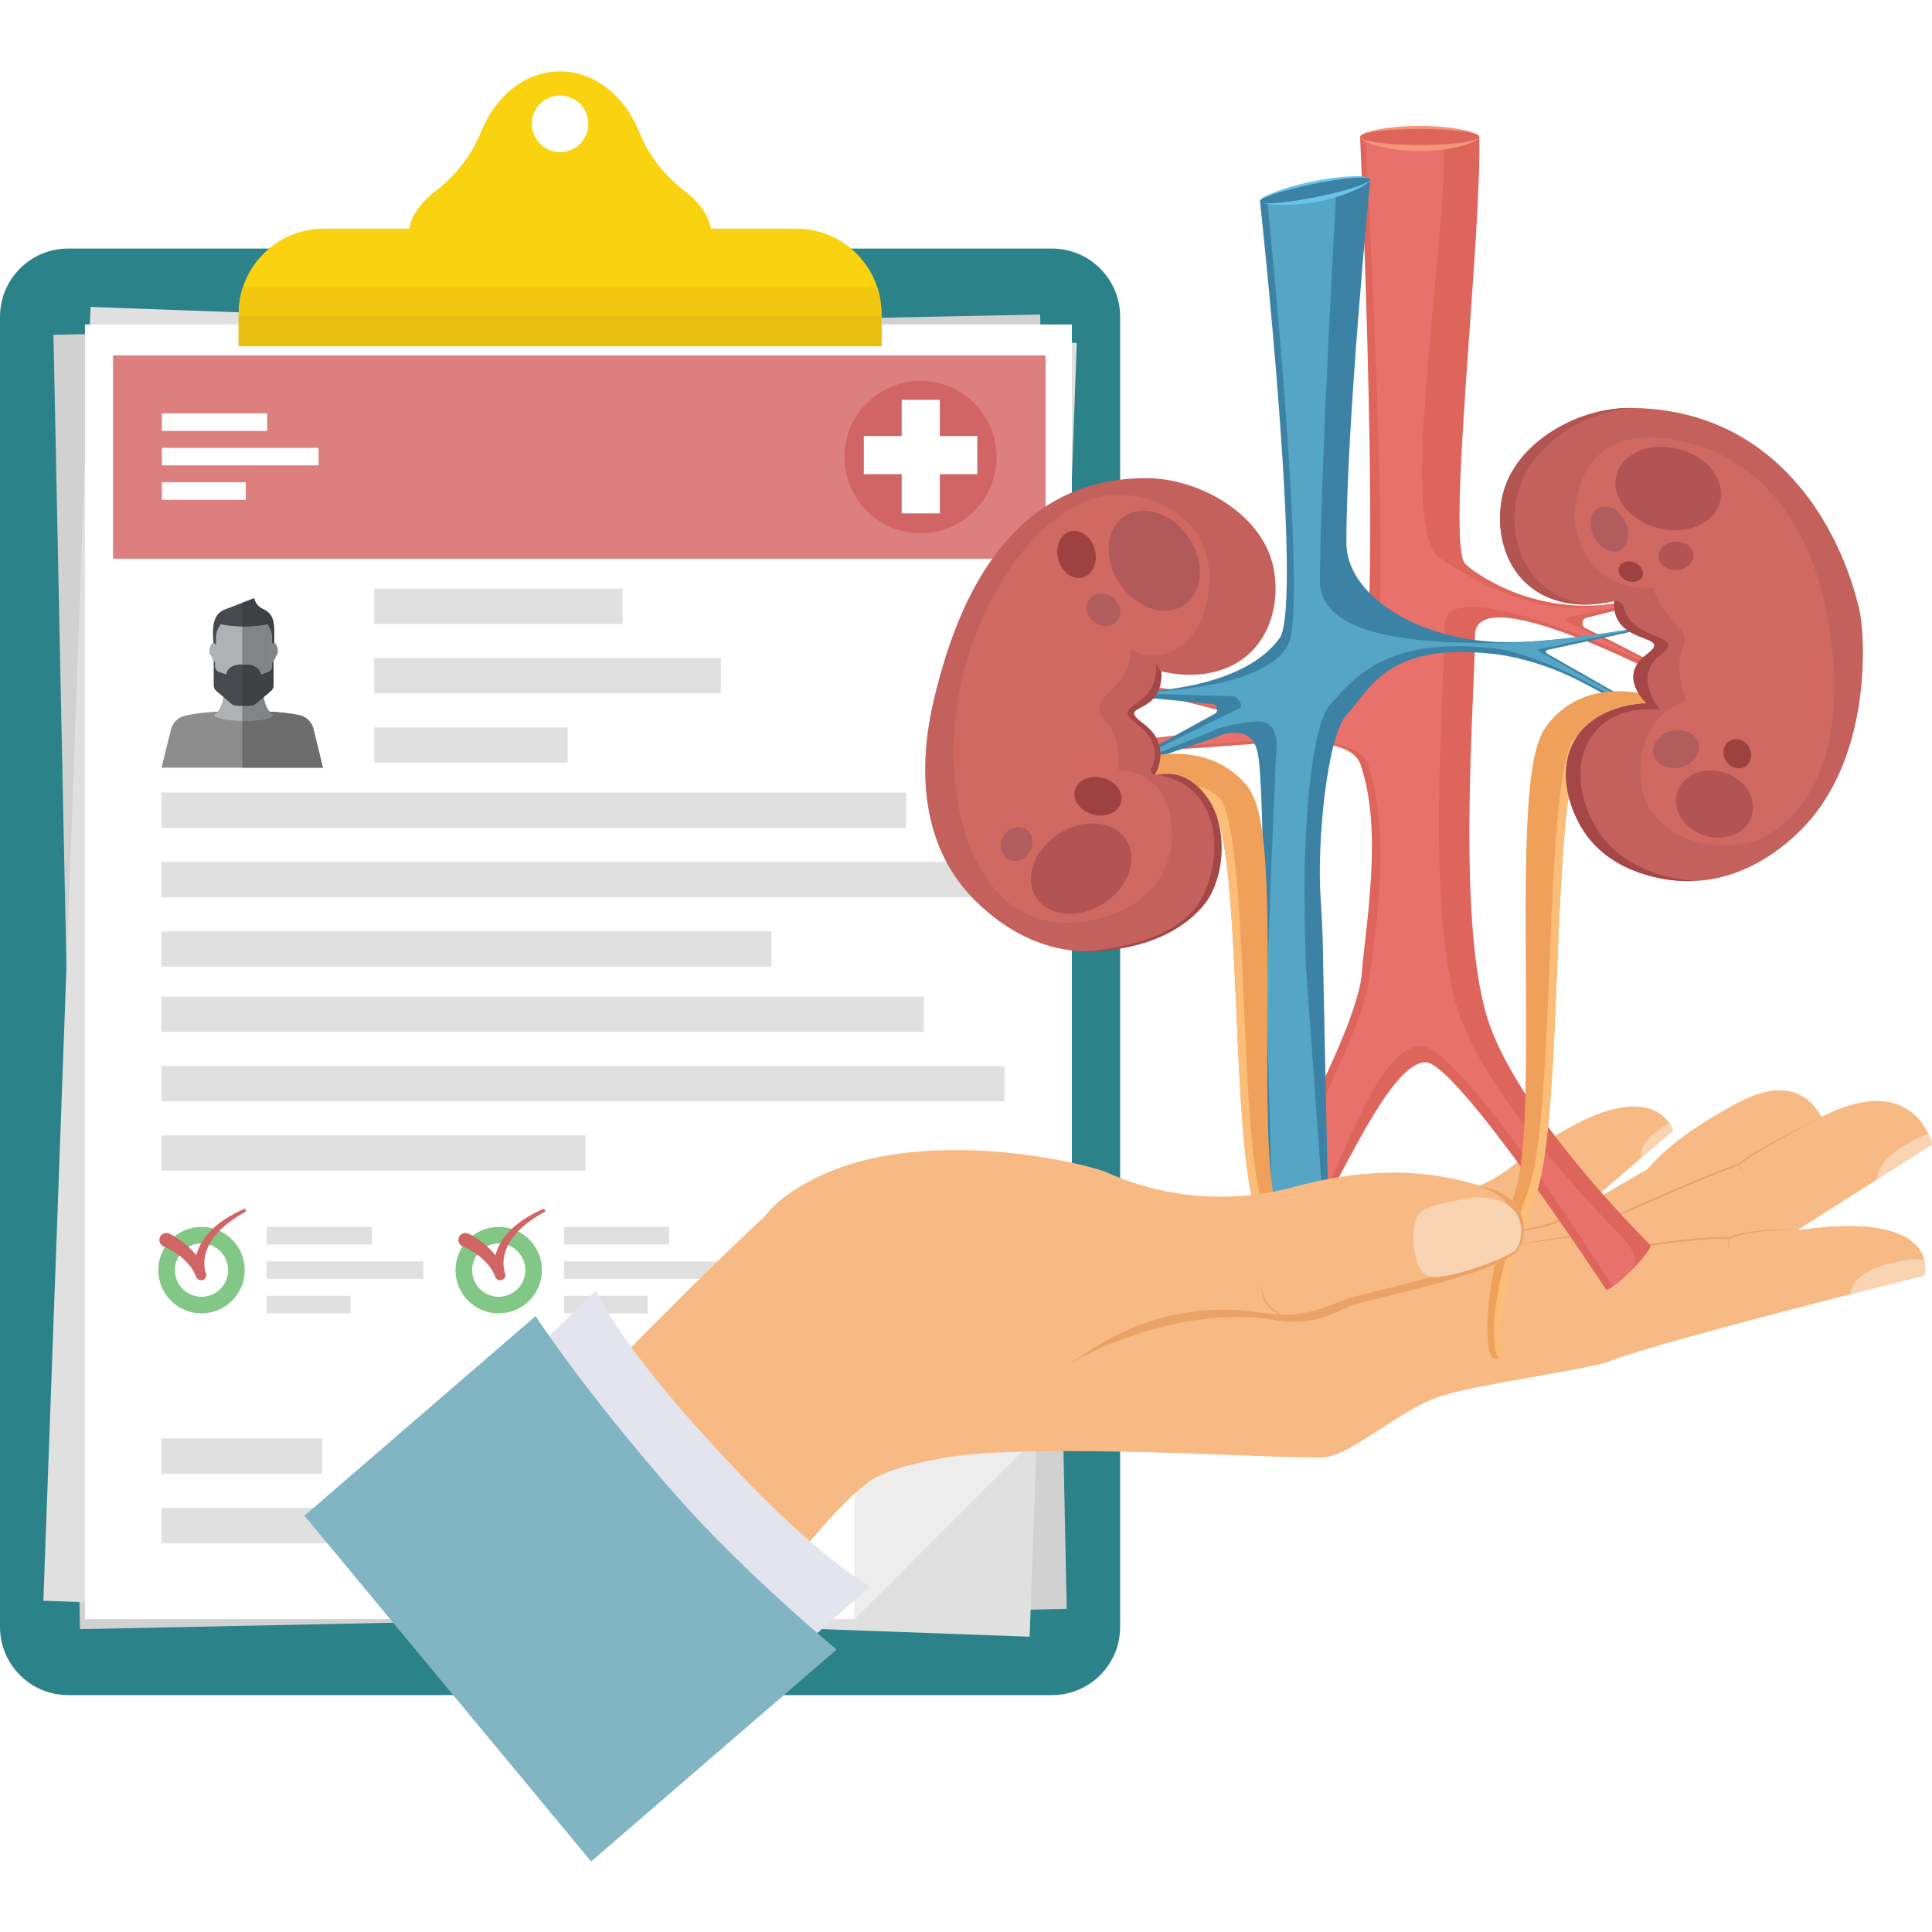 <svg xmlns="http://www.w3.org/2000/svg" xmlns:xlink="http://www.w3.org/1999/xlink" width="500" zoomAndPan="magnify" viewBox="0 0 375 375" height="500" preserveAspectRatio="xMidYMid meet" version="1.0"><defs><clipPath id="c23c9744aa"><path d="M 79 13.594 L 139 13.594 L 139 62 L 79 62 Z M 79 13.594 " clip-rule="nonzero"/></clipPath><clipPath id="43f5f56a0e"><path d="M 73.258 211.484 L 375 211.484 L 375 347.871 L 73.258 347.871 Z M 73.258 211.484 " clip-rule="nonzero"/></clipPath><clipPath id="14be90a910"><path d="M 59 255.09 L 163 255.09 L 163 361.312 L 59 361.312 Z M 59 255.09 " clip-rule="nonzero"/></clipPath></defs><rect x="-37.5" width="450" fill="#ffffff" y="-37.5" height="450" fill-opacity="1"/><rect x="-37.5" width="450" fill="#ffffff" y="-37.5" height="450" fill-opacity="1"/><path fill="#2b8389" d="M 204.199 48.246 L 13.223 48.246 C 5.918 48.246 0 54.168 0 61.473 L 0 315.785 C 0 323.094 5.918 329.016 13.223 329.016 L 204.199 329.016 C 211.5 329.016 217.418 323.094 217.418 315.785 L 217.418 61.473 C 217.418 54.168 211.5 48.246 204.199 48.246 " fill-opacity="1" fill-rule="nonzero"/><path fill="#d1d1d1" d="M 207.047 312.281 L 15.527 316.219 L 10.375 64.98 L 201.891 61.043 L 207.047 312.281 " fill-opacity="1" fill-rule="nonzero"/><path fill="#e0e0e0" d="M 199.848 317.684 L 8.418 310.699 L 17.57 59.574 L 209 66.562 L 199.848 317.684 " fill-opacity="1" fill-rule="nonzero"/><path fill="#ffffff" d="M 16.488 62.984 L 16.488 314.273 L 165.844 314.273 L 208.047 272.051 L 208.047 62.984 L 16.488 62.984 " fill-opacity="1" fill-rule="nonzero"/><path fill="#ededed" d="M 208.047 272.051 L 165.844 272.051 L 165.844 314.273 Z M 208.047 272.051 " fill-opacity="1" fill-rule="nonzero"/><g clip-path="url(#c23c9744aa)"><path fill="#f9d210" d="M 108.707 29.523 C 105.68 29.523 103.223 27.066 103.223 24.035 C 103.223 21.004 105.68 18.547 108.707 18.547 C 111.738 18.547 114.195 21.004 114.195 24.035 C 114.195 27.066 111.738 29.523 108.707 29.523 Z M 132.996 37.172 C 129.07 34.168 125.926 30.25 124.09 25.664 C 121.293 18.668 115.457 13.859 108.707 13.859 C 101.965 13.859 96.129 18.668 93.328 25.664 C 91.492 30.25 88.344 34.168 84.426 37.172 C 81.172 39.664 79.27 42.684 79.27 45.934 C 79.27 54.496 92.449 61.43 108.707 61.43 C 124.969 61.43 138.148 54.496 138.148 45.934 C 138.148 42.684 136.246 39.664 132.996 37.172 " fill-opacity="1" fill-rule="nonzero"/></g><path fill="#f9d210" d="M 154.586 44.391 L 62.832 44.391 C 53.719 44.391 46.328 51.785 46.328 60.902 L 46.328 67.207 L 171.09 67.207 L 171.09 60.902 C 171.09 51.785 163.699 44.391 154.586 44.391 " fill-opacity="1" fill-rule="nonzero"/><path fill="#f2c60f" d="M 47.133 55.801 C 46.609 57.41 46.328 59.121 46.328 60.902 L 46.328 67.207 L 171.09 67.207 L 171.09 60.902 C 171.09 59.121 170.809 57.41 170.285 55.801 L 47.133 55.801 " fill-opacity="1" fill-rule="nonzero"/><path fill="#e8be10" d="M 171.09 67.141 L 46.328 67.141 L 46.328 61.316 L 171.09 61.316 L 171.09 67.141 " fill-opacity="1" fill-rule="nonzero"/><path fill="#ffffff" d="M 62.68 149.008 L 31.34 149.008 L 31.34 114.242 L 62.68 114.242 L 62.68 149.008 " fill-opacity="1" fill-rule="nonzero"/><path fill="#8d8d8e" d="M 62.68 149.008 L 60.84 141.488 C 60.504 140.117 59.406 139.07 58.023 138.789 C 52.934 137.766 47.207 138.152 47.207 138.152 C 47.207 138.152 41.117 137.719 35.859 138.934 C 34.547 139.238 33.52 140.273 33.191 141.586 L 31.34 149.008 L 62.68 149.008 " fill-opacity="1" fill-rule="nonzero"/><path fill="#aeb2b5" d="M 52.875 138.742 C 49.996 136.094 51.434 130.977 51.434 130.977 L 43.129 130.977 C 43.129 130.977 44.566 136.094 41.688 138.742 C 41.129 139.258 43.926 139.91 47.281 139.965 C 50.637 139.91 53.434 139.258 52.875 138.742 " fill-opacity="1" fill-rule="nonzero"/><path fill="#464a4f" d="M 52.496 134.191 L 49.465 136.758 C 49.238 136.922 48.414 137.012 48.137 137.012 L 46.426 137.012 C 46.148 137.012 45.324 136.922 45.098 136.758 L 42.066 134.191 C 41.695 133.926 41.477 133.484 41.477 133.016 L 41.477 125.477 C 41.477 122.438 43.828 119.969 46.734 119.969 L 47.828 119.969 C 50.734 119.969 53.09 122.438 53.09 125.477 L 53.09 133.016 C 53.09 133.484 52.867 133.926 52.496 134.191 " fill-opacity="1" fill-rule="nonzero"/><path fill="#aeb2b5" d="M 47.805 118.137 L 46.762 118.137 C 43.98 118.137 41.73 120.254 41.73 122.859 L 41.73 129.324 C 41.73 129.727 41.941 130.102 42.297 130.336 L 43.875 130.922 C 44.156 129.559 45.367 128.969 46.809 128.969 L 47.754 128.969 C 49.195 128.969 50.406 129.559 50.688 130.922 L 52.266 130.336 C 52.617 130.102 52.828 129.727 52.828 129.324 L 52.828 122.859 C 52.828 120.254 50.578 118.137 47.805 118.137 " fill-opacity="1" fill-rule="nonzero"/><path fill="#464a4f" d="M 43.383 118.398 C 41.602 119.289 41.332 121.031 41.332 123.039 L 41.445 125.07 C 41.445 125.121 41.625 125.383 41.922 125.48 L 41.922 123.797 C 41.922 122.676 42.258 122.008 42.824 121.16 C 44.066 121.445 45.648 121.613 47.371 121.613 C 49.098 121.613 50.68 121.445 51.918 121.16 C 52.488 122.008 52.824 122.676 52.824 123.797 L 52.824 125.523 C 53.012 125.496 53.23 125.148 53.23 125.086 L 53.23 123.039 C 53.23 121.039 53.117 119.301 51.398 118.406 C 50.621 118.004 49.711 117.625 49.316 116.129 L 43.383 118.398 " fill-opacity="1" fill-rule="nonzero"/><path fill="#aeb2b5" d="M 42.141 125.48 L 42.141 128.207 C 42.141 128.207 41.84 128.844 41.422 128.207 C 41.004 127.57 41.207 127.555 40.75 126.984 C 40.383 126.535 40.934 123.465 42.141 125.48 " fill-opacity="1" fill-rule="nonzero"/><path fill="#aeb2b5" d="M 52.422 125.48 L 52.422 128.207 C 52.422 128.207 52.723 128.844 53.137 128.207 C 53.559 127.57 53.355 127.555 53.812 126.984 C 54.18 126.535 53.629 123.465 52.422 125.48 " fill-opacity="1" fill-rule="nonzero"/><path fill="#b7b6b6" d="M 62.68 149.008 L 60.84 141.488 C 60.504 140.117 59.406 139.07 58.023 138.789 C 56.633 138.512 55.195 138.336 53.844 138.23 C 55.199 138.336 56.633 138.512 58.023 138.789 C 59.406 139.066 60.504 140.109 60.84 141.48 L 62.68 149.008 M 53.82 138.227 C 53.82 138.227 53.816 138.227 53.816 138.227 C 53.816 138.227 53.82 138.227 53.82 138.227 M 52.324 138.133 C 52.32 138.133 52.32 138.133 52.316 138.133 C 51.664 137.289 51.332 136.289 51.18 135.309 L 52.496 134.191 C 52.867 133.926 53.09 133.484 53.09 133.016 L 53.09 128.285 L 53.09 133.016 C 53.09 133.484 52.867 133.922 52.496 134.191 L 51.184 135.309 C 51.332 136.289 51.668 137.289 52.324 138.133 " fill-opacity="1" fill-rule="nonzero"/><path fill="#6d6c6d" d="M 62.68 149.008 L 47.008 149.008 L 47.008 139.961 C 47.102 139.961 47.191 139.965 47.281 139.965 C 50.637 139.91 53.434 139.258 52.875 138.742 C 52.668 138.551 52.484 138.348 52.316 138.133 C 52.32 138.133 52.32 138.133 52.324 138.133 C 52.805 138.16 53.305 138.188 53.816 138.227 C 53.816 138.227 53.82 138.227 53.82 138.227 C 53.828 138.227 53.836 138.227 53.844 138.23 C 55.195 138.336 56.633 138.512 58.023 138.789 C 59.406 139.07 60.504 140.117 60.84 141.488 L 62.68 149.008 " fill-opacity="1" fill-rule="nonzero"/><path fill="#828486" d="M 47.281 139.965 C 47.191 139.965 47.102 139.961 47.008 139.961 L 47.008 137.012 L 48.137 137.012 C 48.414 137.012 49.238 136.922 49.465 136.758 L 51.18 135.309 C 51.332 136.289 51.664 137.289 52.316 138.133 C 52.484 138.348 52.668 138.551 52.875 138.742 C 53.434 139.258 50.637 139.91 47.281 139.965 " fill-opacity="1" fill-rule="nonzero"/><path fill="#3e4144" d="M 48.137 137.012 L 47.008 137.012 L 47.008 128.969 L 47.754 128.969 C 49.195 128.969 50.406 129.559 50.688 130.922 L 52.266 130.336 C 52.617 130.102 52.828 129.727 52.828 129.324 L 52.828 128.484 C 52.906 128.465 52.992 128.406 53.09 128.285 L 53.09 133.016 C 53.09 133.484 52.867 133.926 52.496 134.191 L 51.18 135.309 L 49.465 136.758 C 49.238 136.922 48.414 137.012 48.137 137.012 " fill-opacity="1" fill-rule="nonzero"/><path fill="#828486" d="M 50.688 130.922 C 50.406 129.559 49.195 128.969 47.754 128.969 L 47.008 128.969 L 47.008 121.609 C 47.129 121.613 47.254 121.613 47.371 121.613 C 49.098 121.613 50.68 121.445 51.918 121.16 C 52.488 122.008 52.824 122.676 52.824 123.797 L 52.824 124.965 C 52.699 125.074 52.566 125.242 52.422 125.48 L 52.422 128.207 C 52.422 128.207 52.555 128.492 52.77 128.492 C 52.789 128.492 52.809 128.488 52.828 128.484 L 52.828 129.324 C 52.828 129.727 52.617 130.102 52.266 130.336 L 50.688 130.922 " fill-opacity="1" fill-rule="nonzero"/><path fill="#b7b6b6" d="M 53.23 124.805 L 53.23 123.039 C 53.23 121.039 53.117 119.301 51.398 118.406 C 50.621 118.004 49.711 117.625 49.316 116.129 L 47.008 117.012 L 49.32 116.125 C 49.711 117.625 50.625 118.004 51.398 118.406 C 53.121 119.301 53.23 121.039 53.23 123.039 L 53.23 124.805 " fill-opacity="1" fill-rule="nonzero"/><path fill="#3e4144" d="M 52.824 124.965 L 52.824 123.797 C 52.824 122.676 52.488 122.008 51.918 121.16 C 50.68 121.445 49.098 121.613 47.371 121.613 C 47.254 121.613 47.129 121.613 47.008 121.609 L 47.008 117.012 L 49.316 116.129 C 49.711 117.625 50.621 118.004 51.398 118.406 C 53.117 119.301 53.23 121.039 53.23 123.039 L 53.23 124.805 C 53.215 124.805 53.195 124.801 53.184 124.801 C 53.074 124.801 52.953 124.852 52.824 124.965 " fill-opacity="1" fill-rule="nonzero"/><path fill="#b7b6b6" d="M 53.137 128.215 C 53.137 128.215 53.137 128.211 53.137 128.207 C 53.559 127.57 53.355 127.555 53.812 126.984 C 53.992 126.766 53.949 125.902 53.715 125.328 C 53.949 125.902 53.992 126.766 53.812 126.984 C 53.355 127.551 53.559 127.57 53.141 128.207 L 53.137 128.215 " fill-opacity="1" fill-rule="nonzero"/><path fill="#828486" d="M 52.77 128.492 C 52.555 128.492 52.422 128.207 52.422 128.207 L 52.422 125.48 C 52.566 125.242 52.699 125.074 52.824 124.965 C 52.953 124.852 53.074 124.801 53.184 124.801 C 53.195 124.801 53.215 124.805 53.23 124.805 L 53.23 124.809 C 53.438 124.836 53.598 125.047 53.715 125.328 C 53.949 125.902 53.992 126.766 53.812 126.984 C 53.355 127.555 53.559 127.57 53.137 128.207 C 53.137 128.211 53.137 128.215 53.137 128.215 L 53.09 128.281 L 53.09 128.285 C 52.992 128.406 52.906 128.465 52.828 128.484 C 52.809 128.488 52.789 128.492 52.77 128.492 " fill-opacity="1" fill-rule="nonzero"/><path fill="#e0e0e0" d="M 110.188 148.035 L 72.629 148.035 L 72.629 141.184 L 110.188 141.184 L 110.188 148.035 " fill-opacity="1" fill-rule="nonzero"/><path fill="#e0e0e0" d="M 139.926 134.566 L 72.629 134.566 L 72.629 127.715 L 139.926 127.715 L 139.926 134.566 " fill-opacity="1" fill-rule="nonzero"/><path fill="#e0e0e0" d="M 120.832 121.098 L 72.629 121.098 L 72.629 114.242 L 120.832 114.242 L 120.832 121.098 " fill-opacity="1" fill-rule="nonzero"/><path fill="#e0e0e0" d="M 149.758 187.629 L 31.34 187.629 L 31.34 180.777 L 149.758 180.777 L 149.758 187.629 " fill-opacity="1" fill-rule="nonzero"/><path fill="#e0e0e0" d="M 194.984 174.164 L 31.34 174.164 L 31.34 167.305 L 194.984 167.305 L 194.984 174.164 " fill-opacity="1" fill-rule="nonzero"/><path fill="#e0e0e0" d="M 175.879 160.691 L 31.34 160.691 L 31.34 153.836 L 175.879 153.836 L 175.879 160.691 " fill-opacity="1" fill-rule="nonzero"/><path fill="#e0e0e0" d="M 113.629 227.223 L 31.34 227.223 L 31.34 220.367 L 113.629 220.367 L 113.629 227.223 " fill-opacity="1" fill-rule="nonzero"/><path fill="#e0e0e0" d="M 194.984 213.754 L 31.34 213.754 L 31.34 206.898 L 194.984 206.898 L 194.984 213.754 " fill-opacity="1" fill-rule="nonzero"/><path fill="#e0e0e0" d="M 179.32 200.285 L 31.34 200.285 L 31.34 193.43 L 179.32 193.43 L 179.32 200.285 " fill-opacity="1" fill-rule="nonzero"/><path fill="#e0e0e0" d="M 113.629 299.523 L 31.34 299.523 L 31.34 292.672 L 113.629 292.672 L 113.629 299.523 " fill-opacity="1" fill-rule="nonzero"/><path fill="#e0e0e0" d="M 62.504 286.055 L 31.34 286.055 L 31.34 279.199 L 62.504 279.199 L 62.504 286.055 " fill-opacity="1" fill-rule="nonzero"/><path fill="#e0e0e0" d="M 68.023 254.926 L 51.746 254.926 L 51.746 251.52 L 68.023 251.52 L 68.023 254.926 " fill-opacity="1" fill-rule="nonzero"/><path fill="#e0e0e0" d="M 82.152 248.234 L 51.746 248.234 L 51.746 244.832 L 82.152 244.832 L 82.152 248.234 " fill-opacity="1" fill-rule="nonzero"/><path fill="#e0e0e0" d="M 72.18 241.543 L 51.746 241.543 L 51.746 238.141 L 72.18 238.141 L 72.18 241.543 " fill-opacity="1" fill-rule="nonzero"/><path fill="#82c785" d="M 39.109 251.703 C 36.254 251.703 33.941 249.387 33.941 246.531 C 33.941 243.676 36.254 241.363 39.109 241.363 C 41.961 241.363 44.273 243.676 44.273 246.531 C 44.273 249.387 41.961 251.703 39.109 251.703 Z M 39.109 238.141 C 34.477 238.141 30.719 241.895 30.719 246.531 C 30.719 251.168 34.477 254.926 39.109 254.926 C 43.738 254.926 47.496 251.168 47.496 246.531 C 47.496 241.895 43.738 238.141 39.109 238.141 " fill-opacity="1" fill-rule="nonzero"/><path fill="#e0e0e0" d="M 125.719 254.926 L 109.441 254.926 L 109.441 251.52 L 125.719 251.52 L 125.719 254.926 " fill-opacity="1" fill-rule="nonzero"/><path fill="#e0e0e0" d="M 139.848 248.234 L 109.441 248.234 L 109.441 244.832 L 139.848 244.832 L 139.848 248.234 " fill-opacity="1" fill-rule="nonzero"/><path fill="#e0e0e0" d="M 129.875 241.543 L 109.441 241.543 L 109.441 238.141 L 129.875 238.141 L 129.875 241.543 " fill-opacity="1" fill-rule="nonzero"/><path fill="#82c785" d="M 96.801 251.703 C 93.949 251.703 91.637 249.387 91.637 246.531 C 91.637 243.676 93.949 241.363 96.801 241.363 C 99.656 241.363 101.969 243.676 101.969 246.531 C 101.969 249.387 99.656 251.703 96.801 251.703 Z M 96.801 238.141 C 92.172 238.141 88.414 241.895 88.414 246.531 C 88.414 251.168 92.172 254.926 96.801 254.926 C 101.434 254.926 105.191 251.168 105.191 246.531 C 105.191 241.895 101.434 238.141 96.801 238.141 " fill-opacity="1" fill-rule="nonzero"/><path fill="#e0e0e0" d="M 183.414 254.926 L 167.137 254.926 L 167.137 251.52 L 183.414 251.52 L 183.414 254.926 " fill-opacity="1" fill-rule="nonzero"/><path fill="#e0e0e0" d="M 197.543 248.234 L 167.137 248.234 L 167.137 244.832 L 197.543 244.832 L 197.543 248.234 " fill-opacity="1" fill-rule="nonzero"/><path fill="#e0e0e0" d="M 187.57 241.543 L 167.137 241.543 L 167.137 238.141 L 187.57 238.141 L 187.57 241.543 " fill-opacity="1" fill-rule="nonzero"/><path fill="#82c785" d="M 154.496 251.703 C 151.641 251.703 149.332 249.387 149.332 246.531 C 149.332 243.676 151.641 241.363 154.496 241.363 C 157.352 241.363 159.664 243.676 159.664 246.531 C 159.664 249.387 157.352 251.703 154.496 251.703 Z M 154.496 238.141 C 149.863 238.141 146.109 241.895 146.109 246.531 C 146.109 251.168 149.863 254.926 154.496 254.926 C 159.129 254.926 162.887 251.168 162.887 246.531 C 162.887 241.895 159.129 238.141 154.496 238.141 " fill-opacity="1" fill-rule="nonzero"/><path fill="#d16565" d="M 47.547 234.586 L 47.066 234.801 C 46.961 234.844 46.859 234.895 46.758 234.941 L 46.59 235.016 C 46.242 235.184 45.934 235.336 45.645 235.488 C 45.332 235.652 45.02 235.82 44.719 235.996 C 44.43 236.16 44.133 236.344 43.805 236.555 L 43.371 236.844 L 43.363 236.848 L 43.211 236.953 C 43.117 237.016 43.023 237.086 42.926 237.156 L 42.836 237.219 C 42.727 237.305 42.609 237.387 42.5 237.477 L 42.285 237.645 L 42.082 237.809 C 41.988 237.883 41.898 237.965 41.812 238.039 L 41.676 238.16 L 41.664 238.168 L 41.531 238.285 C 41.445 238.367 41.355 238.445 41.273 238.527 C 41.031 238.754 40.789 239 40.512 239.309 C 40.285 239.559 40.059 239.836 39.812 240.164 C 39.586 240.469 39.379 240.777 39.191 241.082 C 38.793 241.746 38.48 242.434 38.25 243.137 C 38.195 243.305 38.145 243.484 38.098 243.66 C 37.816 243.297 37.504 242.941 37.172 242.602 C 36.574 241.984 35.902 241.406 35.176 240.875 C 34.816 240.609 34.453 240.359 34.086 240.133 C 33.895 240.016 33.703 239.898 33.512 239.789 C 33.414 239.734 33.312 239.68 33.211 239.625 L 33.043 239.539 L 32.883 239.461 L 32.848 239.445 L 32.734 239.398 C 32.395 239.273 32.023 239.293 31.699 239.449 C 31.371 239.605 31.125 239.875 31.004 240.219 C 30.754 240.922 31.117 241.695 31.82 241.949 L 31.914 241.984 L 32.035 242.039 L 32.285 242.152 C 32.445 242.23 32.613 242.312 32.777 242.398 C 33.102 242.57 33.426 242.762 33.75 242.961 C 34.395 243.371 35 243.82 35.539 244.301 C 36.113 244.816 36.613 245.359 37.027 245.926 C 37.465 246.523 37.82 247.16 38.074 247.812 L 38.074 247.816 L 38.113 247.91 L 38.184 248.09 L 38.207 248.078 C 38.43 248.391 38.816 248.555 39.199 248.488 L 39.328 248.457 C 39.785 248.316 40.066 247.875 40.031 247.418 L 40.059 247.406 L 39.977 247.152 C 39.941 247.047 39.902 246.938 39.863 246.82 L 39.855 246.789 L 39.844 246.754 C 39.809 246.613 39.777 246.473 39.75 246.324 C 39.699 246.031 39.672 245.73 39.664 245.422 C 39.645 244.816 39.707 244.195 39.852 243.586 C 39.988 242.984 40.207 242.383 40.496 241.797 C 40.633 241.52 40.789 241.23 40.969 240.953 C 41.16 240.645 41.34 240.379 41.523 240.145 C 41.75 239.844 41.949 239.602 42.152 239.375 L 42.367 239.141 L 42.484 239.016 L 42.613 238.883 L 42.836 238.66 L 43.016 238.484 L 43.207 238.309 C 43.301 238.219 43.395 238.133 43.5 238.047 L 43.578 237.973 L 43.824 237.766 L 43.969 237.648 L 44.363 237.336 C 44.656 237.113 44.922 236.91 45.184 236.734 C 45.465 236.543 45.75 236.352 46.035 236.168 C 46.305 236 46.59 235.824 46.91 235.637 L 47.07 235.547 C 47.164 235.492 47.262 235.438 47.359 235.383 L 47.812 235.133 L 47.547 234.586 " fill-opacity="1" fill-rule="nonzero"/><path fill="#d16565" d="M 105.605 234.586 L 105.129 234.801 C 105.023 234.844 104.922 234.895 104.816 234.941 L 104.652 235.016 C 104.305 235.184 103.996 235.336 103.707 235.488 C 103.395 235.652 103.082 235.82 102.777 235.996 C 102.492 236.16 102.195 236.344 101.867 236.555 L 101.43 236.844 L 101.422 236.848 L 101.27 236.953 C 101.176 237.016 101.082 237.086 100.988 237.156 L 100.898 237.219 C 100.785 237.305 100.672 237.387 100.559 237.477 L 100.348 237.645 L 100.145 237.809 C 100.051 237.883 99.961 237.965 99.875 238.039 L 99.734 238.16 L 99.723 238.168 L 99.594 238.285 C 99.508 238.367 99.418 238.445 99.332 238.527 C 99.09 238.754 98.852 239 98.574 239.309 C 98.348 239.559 98.121 239.836 97.875 240.164 C 97.645 240.469 97.438 240.777 97.254 241.082 C 96.855 241.746 96.539 242.434 96.312 243.137 C 96.258 243.305 96.207 243.484 96.16 243.66 C 95.879 243.297 95.566 242.941 95.234 242.602 C 94.637 241.984 93.961 241.406 93.238 240.875 C 92.879 240.609 92.512 240.359 92.148 240.133 C 91.953 240.016 91.762 239.898 91.574 239.789 C 91.477 239.734 91.375 239.68 91.273 239.625 L 91.105 239.539 L 90.945 239.461 L 90.906 239.445 L 90.797 239.398 C 90.457 239.273 90.086 239.293 89.758 239.449 C 89.434 239.605 89.184 239.875 89.062 240.219 C 88.812 240.922 89.18 241.695 89.883 241.949 L 89.977 241.984 L 90.098 242.039 L 90.344 242.152 C 90.508 242.23 90.676 242.312 90.84 242.398 C 91.16 242.57 91.488 242.762 91.809 242.961 C 92.453 243.371 93.059 243.82 93.598 244.301 C 94.176 244.816 94.676 245.359 95.086 245.926 C 95.527 246.523 95.883 247.16 96.137 247.812 L 96.137 247.816 L 96.176 247.91 L 96.242 248.09 L 96.27 248.078 C 96.488 248.391 96.879 248.555 97.262 248.488 L 97.387 248.457 C 97.844 248.316 98.129 247.875 98.09 247.418 L 98.121 247.406 L 98.035 247.152 C 98.004 247.047 97.965 246.938 97.926 246.82 L 97.918 246.789 L 97.906 246.754 C 97.871 246.613 97.836 246.473 97.812 246.324 C 97.762 246.031 97.73 245.73 97.727 245.422 C 97.703 244.816 97.77 244.195 97.914 243.586 C 98.051 242.984 98.27 242.383 98.559 241.797 C 98.695 241.52 98.852 241.23 99.027 240.953 C 99.223 240.645 99.402 240.379 99.582 240.145 C 99.812 239.844 100.012 239.602 100.215 239.375 L 100.426 239.141 L 100.547 239.016 L 100.672 238.883 L 100.898 238.66 L 101.074 238.484 L 101.27 238.309 C 101.363 238.219 101.457 238.133 101.562 238.047 L 101.641 237.973 L 101.887 237.766 L 102.027 237.648 L 102.422 237.336 C 102.715 237.113 102.984 236.91 103.246 236.734 C 103.523 236.543 103.809 236.352 104.098 236.168 C 104.363 236 104.652 235.824 104.973 235.637 L 105.133 235.547 C 105.227 235.492 105.324 235.438 105.418 235.383 L 105.875 235.133 L 105.605 234.586 " fill-opacity="1" fill-rule="nonzero"/><path fill="#d16565" d="M 163.289 234.148 L 162.809 234.355 C 162.707 234.402 162.602 234.453 162.5 234.504 L 162.332 234.578 C 161.988 234.746 161.676 234.898 161.387 235.051 C 161.074 235.207 160.762 235.383 160.461 235.555 C 160.172 235.723 159.879 235.906 159.551 236.113 L 159.113 236.406 L 159.105 236.41 L 158.957 236.512 C 158.863 236.578 158.766 236.645 158.668 236.715 L 158.582 236.781 C 158.469 236.863 158.355 236.949 158.242 237.035 L 158.027 237.207 L 157.824 237.367 C 157.73 237.445 157.641 237.523 157.555 237.602 L 157.418 237.715 L 157.406 237.727 L 157.273 237.848 C 157.188 237.922 157.098 238.008 157.016 238.09 C 156.773 238.316 156.531 238.562 156.254 238.871 C 156.027 239.121 155.801 239.398 155.559 239.723 C 155.328 240.023 155.121 240.336 154.934 240.645 C 154.539 241.309 154.223 241.996 153.996 242.695 C 153.938 242.867 153.887 243.043 153.84 243.223 C 153.559 242.859 153.246 242.504 152.918 242.164 C 152.316 241.547 151.645 240.965 150.922 240.43 C 150.562 240.172 150.195 239.922 149.828 239.691 C 149.641 239.574 149.449 239.461 149.254 239.352 C 149.156 239.297 149.059 239.242 148.957 239.188 L 148.785 239.102 L 148.629 239.02 L 148.59 239.004 L 148.477 238.961 C 148.137 238.836 147.77 238.855 147.445 239.012 C 147.113 239.168 146.867 239.438 146.75 239.777 C 146.496 240.48 146.863 241.258 147.566 241.512 L 147.656 241.547 L 147.781 241.602 L 148.027 241.715 C 148.191 241.789 148.355 241.875 148.523 241.961 C 148.848 242.133 149.172 242.32 149.496 242.523 C 150.141 242.93 150.742 243.383 151.285 243.863 C 151.855 244.379 152.355 244.922 152.77 245.484 C 153.211 246.086 153.562 246.723 153.82 247.375 L 153.82 247.379 L 153.855 247.473 L 153.926 247.652 L 153.953 247.641 C 154.176 247.949 154.562 248.113 154.945 248.051 L 155.07 248.02 C 155.527 247.879 155.812 247.441 155.777 246.98 L 155.801 246.969 L 155.719 246.715 C 155.684 246.605 155.648 246.5 155.609 246.379 L 155.586 246.316 C 155.551 246.176 155.523 246.031 155.496 245.887 C 155.445 245.594 155.414 245.293 155.406 244.984 C 155.387 244.379 155.453 243.758 155.594 243.145 C 155.734 242.547 155.953 241.945 156.238 241.359 C 156.375 241.078 156.535 240.793 156.711 240.516 C 156.902 240.207 157.082 239.941 157.266 239.707 C 157.496 239.406 157.695 239.164 157.898 238.938 L 158.113 238.703 L 158.23 238.57 L 158.355 238.445 L 158.582 238.215 L 158.762 238.047 L 158.949 237.867 C 159.043 237.781 159.141 237.699 159.242 237.609 L 159.324 237.535 L 159.57 237.324 L 159.711 237.211 L 160.109 236.898 C 160.402 236.672 160.668 236.473 160.93 236.297 C 161.207 236.102 161.492 235.91 161.781 235.73 C 162.047 235.559 162.336 235.387 162.652 235.199 L 162.812 235.105 C 162.91 235.055 163.004 235 163.102 234.945 L 163.559 234.695 L 163.289 234.148 " fill-opacity="1" fill-rule="nonzero"/><path fill="#dd7f7f" d="M 202.938 108.445 L 21.945 108.445 L 21.945 68.988 L 202.938 68.988 L 202.938 108.445 " fill-opacity="1" fill-rule="nonzero"/><path fill="#d16565" d="M 193.449 88.715 C 193.449 96.879 186.836 103.496 178.68 103.496 C 170.52 103.496 163.902 96.879 163.902 88.715 C 163.902 80.551 170.52 73.934 178.68 73.934 C 186.836 73.934 193.449 80.551 193.449 88.715 " fill-opacity="1" fill-rule="nonzero"/><path fill="#ffffff" d="M 189.691 84.633 L 182.422 84.633 L 182.422 77.609 L 175.02 77.609 L 175.02 84.633 L 167.668 84.633 L 167.668 92.039 L 175.02 92.039 L 175.02 99.645 L 182.422 99.645 L 182.422 92.039 L 189.691 92.039 L 189.691 84.633 " fill-opacity="1" fill-rule="nonzero"/><path fill="#ffffff" d="M 47.707 97.016 L 31.426 97.016 L 31.426 93.613 L 47.707 93.613 L 47.707 97.016 " fill-opacity="1" fill-rule="nonzero"/><path fill="#ffffff" d="M 61.832 90.328 L 31.426 90.328 L 31.426 86.926 L 61.832 86.926 L 61.832 90.328 " fill-opacity="1" fill-rule="nonzero"/><path fill="#ffffff" d="M 51.859 83.641 L 31.426 83.641 L 31.426 80.234 L 51.859 80.234 L 51.859 83.641 " fill-opacity="1" fill-rule="nonzero"/><g clip-path="url(#43f5f56a0e)"><path fill="#f8ba84" d="M 348.859 238.785 L 375.047 222.113 C 375.047 222.113 371.77 207.527 353.621 216.754 C 353.246 216.945 350.051 207.23 337.254 214.074 C 322.844 221.789 320.594 226.578 319.402 227.172 C 318.211 227.773 308.094 233.727 308.094 233.727 L 324.758 219.438 C 324.758 219.438 320.594 205.145 293.219 226.578 C 265.844 248.016 162.891 227.172 155.75 230.152 C 148.609 233.129 73.922 311.727 73.922 311.727 L 122.262 347.836 C 122.262 347.836 154.008 298.402 168.645 287.609 C 172.414 284.832 181.082 283.387 182.828 283.047 C 199.934 279.73 251.859 283.445 257.215 282.848 C 262.57 282.25 272.094 273.32 279.828 270.941 C 287.562 268.559 306.012 266.176 311.965 264.391 C 319.402 261.113 372.664 247.715 373.262 247.715 C 373.855 247.715 377.227 234.617 348.859 238.785 " fill-opacity="1" fill-rule="nonzero"/></g><path fill="#eaa366" d="M 308.094 233.727 C 306.789 234.668 305.418 235.523 304.012 236.309 C 303.309 236.711 302.594 237.074 301.863 237.43 C 301.105 237.766 300.316 237.984 299.535 238.184 C 297.965 238.566 296.375 238.84 294.789 239.094 L 292.398 239.457 C 292 239.52 291.605 239.578 291.211 239.652 C 291.012 239.688 290.816 239.727 290.621 239.77 C 290.426 239.816 290.227 239.855 290.047 239.941 C 290.219 239.84 290.414 239.785 290.605 239.723 C 290.801 239.668 291 239.621 291.195 239.57 C 291.586 239.477 291.98 239.391 292.375 239.309 C 293.16 239.137 293.949 238.992 294.738 238.836 C 295.531 238.684 296.32 238.527 297.102 238.367 C 297.887 238.203 298.672 238.023 299.445 237.824 C 300.219 237.625 300.988 237.406 301.699 237.082 C 302.418 236.742 303.133 236.371 303.848 236.008 C 305.27 235.262 306.684 234.5 308.094 233.727 " fill-opacity="1" fill-rule="nonzero"/><path fill="#eaa366" d="M 353.621 216.754 C 352.246 217.48 350.879 218.211 349.512 218.945 C 348.148 219.684 346.789 220.434 345.438 221.191 C 344.082 221.945 342.734 222.715 341.41 223.516 C 340.75 223.918 340.094 224.332 339.453 224.766 C 339.289 224.867 339.133 224.977 338.977 225.09 C 338.816 225.199 338.664 225.316 338.512 225.43 C 338.211 225.668 337.898 225.906 337.68 226.18 L 337.641 226.223 L 337.582 226.238 C 337.41 226.281 337.238 226.32 337.066 226.379 C 336.895 226.43 336.723 226.488 336.547 226.547 C 336.203 226.664 335.859 226.793 335.52 226.918 C 334.836 227.172 334.148 227.438 333.469 227.715 C 332.105 228.258 330.754 228.816 329.402 229.383 C 326.695 230.52 324.004 231.691 321.309 232.852 C 318.617 234.016 315.934 235.203 313.258 236.402 L 309.246 238.215 C 308.582 238.52 307.914 238.824 307.25 239.141 C 306.59 239.453 305.926 239.77 305.277 240.105 L 305.254 240.117 L 305.234 240.121 C 304.137 240.234 303.039 240.371 301.945 240.516 C 300.852 240.66 299.758 240.809 298.664 240.977 C 297.57 241.141 296.48 241.324 295.395 241.535 C 294.316 241.75 293.23 241.977 292.176 242.309 C 293.223 241.945 294.301 241.688 295.383 241.453 C 296.461 241.219 297.547 241.012 298.637 240.828 C 299.727 240.637 300.82 240.461 301.914 240.305 C 303.008 240.148 304.105 240 305.203 239.871 L 305.16 239.883 C 305.809 239.531 306.469 239.211 307.133 238.887 C 307.793 238.566 308.453 238.254 309.117 237.938 C 310.445 237.312 311.781 236.703 313.117 236.094 C 315.793 234.883 318.473 233.688 321.16 232.508 C 322.504 231.918 323.852 231.336 325.203 230.762 C 326.555 230.184 327.906 229.617 329.266 229.055 C 330.617 228.488 331.977 227.934 333.348 227.395 C 334.027 227.125 334.715 226.863 335.402 226.605 C 335.75 226.48 336.094 226.352 336.445 226.238 C 336.621 226.176 336.793 226.121 336.977 226.07 C 337.148 226.012 337.336 225.969 337.527 225.926 L 337.43 225.988 C 337.699 225.66 338.016 225.43 338.328 225.191 C 338.484 225.07 338.645 224.957 338.805 224.848 C 338.969 224.738 339.129 224.629 339.293 224.52 C 339.945 224.098 340.609 223.691 341.277 223.297 C 342.617 222.508 343.973 221.754 345.34 221.012 C 346.703 220.273 348.082 219.559 349.461 218.844 C 350.84 218.137 352.227 217.438 353.621 216.754 " fill-opacity="1" fill-rule="nonzero"/><path fill="#eaa366" d="M 348.859 238.785 C 348.305 238.77 347.75 238.766 347.199 238.766 C 346.645 238.766 346.086 238.773 345.531 238.793 C 344.426 238.828 343.316 238.898 342.219 239.008 C 341.117 239.113 340.02 239.266 338.938 239.484 C 337.855 239.707 336.789 240.008 335.785 240.426 L 335.746 240.441 L 335.707 240.441 C 335.078 240.406 334.438 240.422 333.797 240.438 C 333.156 240.461 332.516 240.496 331.875 240.535 C 330.598 240.621 329.316 240.727 328.039 240.855 C 326.762 240.98 325.484 241.121 324.211 241.277 C 322.938 241.43 321.664 241.602 320.395 241.781 C 317.855 242.156 315.316 242.57 312.805 243.094 C 312.176 243.23 311.551 243.367 310.926 243.516 C 310.301 243.664 309.68 243.82 309.059 243.988 C 307.82 244.332 306.598 244.715 305.418 245.238 C 306.57 244.66 307.793 244.238 309.02 243.855 C 310.25 243.477 311.5 243.156 312.754 242.867 C 315.266 242.289 317.797 241.824 320.344 241.434 C 321.613 241.234 322.887 241.062 324.164 240.902 C 325.441 240.742 326.723 240.598 328.004 240.477 C 329.285 240.355 330.566 240.25 331.855 240.172 C 332.5 240.133 333.141 240.105 333.785 240.09 C 334.434 240.074 335.078 240.07 335.73 240.109 L 335.652 240.125 C 336.695 239.695 337.785 239.422 338.883 239.219 C 339.98 239.016 341.09 238.883 342.199 238.797 C 343.309 238.707 344.418 238.676 345.531 238.672 C 346.645 238.672 347.75 238.703 348.859 238.785 " fill-opacity="1" fill-rule="nonzero"/><path fill="#f8d4b2" d="M 373.523 244.566 C 372.414 244.359 370.879 244.402 368.797 244.801 C 361.23 246.238 359.363 249.039 359.172 251.207 C 367.215 249.156 373.062 247.715 373.262 247.715 C 373.457 247.715 373.949 246.309 373.523 244.566 " fill-opacity="1" fill-rule="nonzero"/><path fill="#f8d4b2" d="M 374.277 220.039 C 373.539 220.297 372.719 220.645 371.781 221.125 C 365.996 224.109 364.395 226.867 364.297 228.938 C 369.973 225.328 375.047 222.113 375.047 222.113 C 375.047 222.113 374.848 221.234 374.277 220.039 " fill-opacity="1" fill-rule="nonzero"/><path fill="#f8d4b2" d="M 324.047 218.035 C 319.129 220.688 318.293 223.102 318.559 224.754 L 324.758 219.438 C 324.758 219.438 324.578 218.82 324.047 218.035 " fill-opacity="1" fill-rule="nonzero"/><path fill="#eaa366" d="M 335.891 239.949 C 335.809 240.168 335.742 240.383 335.691 240.605 C 335.637 240.828 335.594 241.047 335.566 241.273 C 335.543 241.496 335.543 241.723 335.566 241.945 C 335.594 242.172 335.652 242.387 335.742 242.602 C 335.609 242.414 335.512 242.191 335.469 241.961 C 335.426 241.73 335.418 241.492 335.441 241.262 C 335.496 240.793 335.645 240.34 335.891 239.949 " fill-opacity="1" fill-rule="nonzero"/><path fill="#eaa366" d="M 305.309 239.797 C 305.262 239.984 305.227 240.176 305.199 240.367 C 305.168 240.551 305.152 240.742 305.148 240.93 C 305.145 241.121 305.16 241.305 305.195 241.492 C 305.23 241.68 305.293 241.855 305.375 242.031 C 305.25 241.883 305.152 241.707 305.098 241.516 C 305.043 241.328 305.016 241.129 305.02 240.926 C 305.031 240.531 305.125 240.141 305.309 239.797 " fill-opacity="1" fill-rule="nonzero"/><path fill="#eaa366" d="M 337.418 225.535 C 337.469 225.762 337.535 225.98 337.605 226.195 C 337.684 226.414 337.766 226.621 337.871 226.82 C 337.973 227.023 338.094 227.211 338.234 227.383 C 338.383 227.559 338.551 227.707 338.738 227.844 C 338.527 227.75 338.328 227.625 338.164 227.453 C 338 227.281 337.863 227.086 337.754 226.879 C 337.547 226.461 337.426 226 337.418 225.535 " fill-opacity="1" fill-rule="nonzero"/><path fill="#e4e4ef" d="M 138.938 281.098 C 128.613 269.879 120.125 259.359 115.68 250.512 L 100.648 265.145 L 143.633 330.273 L 168.887 307.922 C 160.082 302.613 149.609 292.699 138.938 281.098 " fill-opacity="1" fill-rule="nonzero"/><g clip-path="url(#14be90a910)"><path fill="#82b5c4" d="M 162.383 320.176 C 162.383 320.176 144.691 305.523 131.465 290.535 C 113.547 270.227 103.961 255.449 103.961 255.449 L 59.09 294.195 L 114.738 361.312 L 162.383 320.176 " fill-opacity="1" fill-rule="nonzero"/></g><path fill="#dd655b" d="M 307.957 119.902 L 328.512 114.789 L 315.008 116.957 C 313.703 117.168 312.395 117.328 311.082 117.438 C 302.645 118.141 294.18 116.07 287.066 111.473 C 285.922 110.734 285 110.023 284.426 109.473 C 280.641 105.848 287.562 47.266 287.133 26.574 L 263.996 26.574 C 263.996 26.574 268.398 125.105 264.031 131.453 C 263.34 132.461 262.121 133.605 260.02 134.73 C 256.227 136.766 251.863 137.445 247.605 136.82 L 211.402 131.484 L 242.77 139.395 C 243.316 139.531 243.297 140.316 242.742 140.426 C 227.238 143.504 208.32 144.688 208.32 144.688 C 208.32 144.688 206.164 147.262 239.332 144.688 C 249.699 143.883 262.191 142.832 264.098 148.438 C 268.398 161.078 265.203 178.516 264.297 189.148 C 263.133 202.898 235.891 248.98 235.891 248.98 L 235.891 248.992 C 235.785 249.441 238.207 250.387 241.297 251.105 C 244.391 251.82 246.98 252.043 247.082 251.594 L 247.09 251.57 C 259.012 232.602 268.816 206.738 276.602 206.168 C 282.484 205.738 311.719 250.266 311.719 250.266 L 311.738 250.285 C 312.066 250.613 314.258 248.949 316.633 246.57 C 319.008 244.191 320.672 242 320.348 241.68 L 320.324 241.656 C 320.324 241.656 296.199 217.949 289.309 199.414 C 282.414 180.883 286.293 135.426 286.293 123.359 C 286.293 111.289 328.512 134.188 328.512 134.188 L 328.512 132.75 C 328.512 132.75 319.387 127.609 307.742 121.922 C 306.84 121.48 306.98 120.148 307.957 119.902 " fill-opacity="1" fill-rule="nonzero"/><path fill="#e8716b" d="M 304.836 119.715 L 328.512 114.789 L 315.008 116.957 C 313.703 117.168 312.371 117.164 311.082 117.438 C 299.949 119.793 288.289 114.023 281.18 109.426 C 280.035 108.688 278.988 108.082 278.535 107.426 C 271.844 97.668 280.734 48.125 280.301 27.441 L 264.992 26.629 C 264.992 26.629 270.684 125.727 266.316 132.078 C 265.625 133.082 263.59 135.105 261.488 136.227 C 257.699 138.258 253.363 138.805 249.109 138.176 L 211.402 131.484 L 244.359 139.266 C 244.906 139.402 244.832 140.402 244.281 140.516 C 228.773 143.594 208.32 144.688 208.32 144.688 C 208.32 144.688 206.828 146.594 240 144.02 C 250.363 143.211 263.652 142.852 265.559 148.461 C 269.863 161.102 267.301 180.539 265.559 191.07 C 263.199 205.324 237.977 248.633 237.977 248.637 C 237.871 249.086 238.207 250.387 241.297 251.105 C 244.391 251.82 246.98 252.043 247.082 251.594 L 247.09 251.57 C 259.012 232.602 265.145 205.168 275.27 202.988 C 282.781 201.371 313.016 249.734 313.016 249.734 C 313.016 249.734 314.258 248.949 316.633 246.57 C 319.008 244.191 314.781 239.953 314.457 239.629 C 314.449 239.621 290.309 215.898 283.418 197.363 C 276.523 178.836 280.402 133.379 280.402 121.309 C 280.402 109.242 326.969 132.078 326.969 132.078 L 328.512 132.75 C 328.512 132.75 316.168 126.57 304.527 120.883 C 303.621 120.441 303.859 119.957 304.836 119.715 " fill-opacity="1" fill-rule="nonzero"/><path fill="#dd655b" d="M 275.562 24.844 C 269.176 24.844 263.996 25.621 263.996 26.574 C 263.996 27.531 269.176 28.301 275.562 28.301 C 281.953 28.301 287.133 27.531 287.133 26.574 C 287.133 25.621 281.953 24.844 275.562 24.844 " fill-opacity="1" fill-rule="nonzero"/><path fill="#f49579" d="M 275.562 24.438 C 269.176 24.438 263.996 25.621 263.996 26.574 C 263.996 25.715 269.176 25.02 275.562 25.02 C 281.953 25.02 287.133 25.715 287.133 26.574 C 287.133 25.621 281.953 24.438 275.562 24.438 " fill-opacity="1" fill-rule="nonzero"/><path fill="#f49579" d="M 275.562 28.133 C 269.176 28.133 263.996 27.438 263.996 26.574 C 263.996 27.531 269.176 29.348 275.562 29.348 C 281.953 29.348 287.133 27.531 287.133 26.574 C 287.133 27.438 281.953 28.133 275.562 28.133 " fill-opacity="1" fill-rule="nonzero"/><path fill="#3a63a5" d="M 330.168 119.668 C 337.105 118.266 341.934 117.113 341.934 117.113 L 330.168 119.668 " fill-opacity="1" fill-rule="nonzero"/><path fill="#3c82a5" d="M 300.727 127.113 C 299.934 126.664 299.684 126.324 300.57 126.102 L 330.168 119.668 C 318.203 122.094 299.953 125.262 289.359 124.543 C 273.648 123.48 261.332 114.879 261.332 105.383 C 261.332 82.535 265.961 34.758 265.961 34.758 L 244.574 39.098 C 244.574 39.098 253.082 117.438 248.344 123.902 C 239.113 136.5 211.402 134.355 211.402 134.355 L 235.277 136.656 C 236.164 136.73 236.57 137.805 235.957 138.449 L 213.582 150.734 L 236.137 143.09 C 237.777 142.141 239.738 141.961 241.539 142.555 C 244.32 143.473 244.383 147.617 244.574 150.305 C 245.434 162.371 245.336 195.125 245.336 195.125 L 244.285 253.176 C 244.285 253.844 247.918 254.387 252.398 254.387 C 256.879 254.387 258.191 253.828 258.191 253.156 L 256.82 186.953 C 256.809 184.715 256.73 180.121 256.348 174.633 C 255.551 163.238 257.648 142.844 261.332 138.797 C 266.188 133.469 269.352 124.574 290.141 126.957 C 294.57 127.469 300.934 129.219 306.824 132.305 C 319.695 139.062 341.93 150.734 341.93 150.734 C 341.93 150.734 315.992 135.742 300.727 127.113 " fill-opacity="1" fill-rule="nonzero"/><path fill="#3f77bc" d="M 214.746 134.449 L 211.402 134.355 C 211.402 134.355 212.672 134.422 214.746 134.449 " fill-opacity="1" fill-rule="nonzero"/><path fill="#54a5c6" d="M 299.352 125.871 L 324.383 120.723 C 313.555 122.727 299.93 124.824 290.27 124.828 C 274.52 124.84 256.117 123.531 256.191 112.625 C 256.359 89.781 259.406 36.426 259.406 36.426 L 246.035 39.605 C 246.035 39.605 253.934 117.348 250.094 124.984 C 245.582 133.957 223.289 134.559 214.746 134.449 L 239.297 135.137 C 240.188 135.215 241.316 136.75 240.699 137.398 L 213.582 150.734 L 235.328 141.914 C 236.969 140.969 243.562 139.621 245.371 140.184 C 248.562 141.176 247.711 145.617 247.59 148.305 C 247.004 160.922 245.84 193.406 245.84 193.406 L 247.355 252.262 C 247.355 252.93 247.918 254.387 252.398 254.387 C 256.879 254.387 258.191 253.828 258.191 253.156 L 253.473 187.422 C 253.352 183.547 253.199 177.762 253.211 172.969 C 253.234 158.199 254.613 140.66 258.297 136.617 C 263.148 131.289 269.328 123.484 290.113 125.871 C 294.543 126.379 301.406 128.988 307.293 132.078 C 320.164 138.828 341.93 150.734 341.93 150.734 C 341.93 150.734 314.254 135.172 298.988 126.543 C 298.195 126.094 298.469 126.086 299.352 125.871 " fill-opacity="1" fill-rule="nonzero"/><path fill="#3f77bc" d="M 324.383 120.723 C 334.34 118.879 341.934 117.113 341.934 117.113 L 324.383 120.723 " fill-opacity="1" fill-rule="nonzero"/><path fill="#3c82a5" d="M 265.969 34.762 C 265.797 33.934 260.867 34.227 254.957 35.422 C 249.047 36.621 244.387 38.262 244.559 39.09 C 244.723 39.922 249.652 39.625 255.566 38.43 C 261.477 37.23 266.137 35.59 265.969 34.762 " fill-opacity="1" fill-rule="nonzero"/><path fill="#68c5ea" d="M 265.969 34.762 C 265.797 33.934 260.781 33.992 254.871 35.188 C 249.297 36.316 244.926 38.074 244.574 38.938 C 245.16 38.176 249.539 36.789 254.957 35.695 C 260.867 34.5 265.781 34.102 265.922 34.805 C 266.062 35.508 261.387 37.047 255.477 38.242 C 250.539 39.238 246.305 39.684 244.957 39.391 C 246.258 39.809 250.945 40.117 255.957 39.102 C 261.867 37.91 266.137 35.59 265.969 34.762 " fill-opacity="1" fill-rule="nonzero"/><path fill="#d3a34f" d="M 306.598 145.957 L 306.598 145.949 L 306.59 145.961 Z M 306.598 145.957 " fill-opacity="1" fill-rule="nonzero"/><path fill="#efa05b" d="M 322.344 135.668 L 322.242 135.625 C 322.098 135.57 321.898 135.5 321.648 135.414 C 321.148 135.246 320.434 135.016 319.496 134.797 C 318.551 134.578 317.383 134.352 315.965 134.234 C 314.551 134.113 312.875 134.102 310.973 134.402 C 309.078 134.707 306.918 135.352 304.852 136.621 C 303.82 137.254 302.82 138.023 301.91 138.918 C 301.465 139.375 301.016 139.836 300.617 140.344 L 300.316 140.727 L 300.273 140.773 L 300.168 140.91 L 300.117 140.984 L 299.969 141.199 L 299.734 141.559 L 299.57 141.84 C 299.457 142.031 299.375 142.199 299.281 142.387 C 298.609 143.785 298.273 145.012 297.973 146.246 C 297.684 147.473 297.477 148.684 297.301 149.914 C 296.953 152.363 296.742 154.867 296.582 157.465 C 296.27 162.656 296.176 168.199 296.141 174.051 C 296.113 179.891 296.164 186.035 296.195 192.375 C 296.227 198.711 296.254 205.25 296.098 211.863 C 296.016 215.164 295.891 218.488 295.633 221.777 C 295.5 223.422 295.336 225.066 295.098 226.668 C 294.984 227.469 294.844 228.258 294.68 229.027 L 294.617 229.312 L 294.59 229.434 L 294.551 229.586 L 294.398 230.176 C 294.305 230.539 294.191 230.949 294.074 231.34 C 293.125 234.531 292.082 237.816 291.219 241.121 C 290.352 244.43 289.609 247.777 289.16 251.168 C 288.938 252.863 288.785 254.566 288.73 256.273 C 288.707 257.125 288.707 257.98 288.734 258.832 L 288.762 259.473 L 288.781 259.812 L 288.809 260.121 C 288.844 260.531 288.863 260.926 288.922 261.363 C 289.297 264.77 291.699 264.27 291.5 261.168 C 291.293 258.012 291.602 254.836 292.18 251.641 C 292.754 248.449 293.613 245.262 294.605 242.094 C 295.598 238.918 296.754 235.805 297.887 232.555 C 298.027 232.145 298.168 231.742 298.305 231.297 L 298.5 230.664 L 298.598 230.328 L 298.684 229.996 C 298.918 229.121 299.109 228.25 299.277 227.387 C 299.617 225.66 299.867 223.945 300.082 222.238 C 300.516 218.828 300.797 215.445 301.039 212.098 C 301.512 205.398 301.785 198.828 302.055 192.484 C 302.312 186.137 302.551 180.016 302.848 174.234 C 303.148 168.461 303.5 163.016 304.027 158.09 C 304.293 155.633 304.605 153.297 305.008 151.184 C 305.207 150.125 305.438 149.125 305.691 148.23 C 305.941 147.348 306.246 146.535 306.504 146.094 L 306.59 145.957 L 306.617 145.914 L 306.598 145.949 L 306.609 145.934 L 306.668 145.859 L 306.723 145.789 L 306.68 145.852 L 306.699 145.824 L 306.883 145.629 C 307 145.484 307.129 145.355 307.254 145.234 C 307.484 145.012 307.715 144.797 307.965 144.602 C 308.336 144.312 308.711 144.07 309.09 143.863 C 309.594 143.586 310.109 143.387 310.633 143.238 C 311.148 143.09 311.664 142.98 312.18 142.934 C 314.246 142.719 316.102 143.125 317.277 143.457 C 317.871 143.625 318.309 143.793 318.582 143.898 C 318.703 143.949 318.797 143.988 318.855 144.012 L 318.867 144.02 L 318.902 144.035 L 318.934 144.051 L 319.125 144.133 C 321.473 145.074 324.137 143.906 325.039 141.531 C 325.922 139.199 324.66 136.594 322.344 135.668 " fill-opacity="1" fill-rule="nonzero"/><path fill="#bb6217" d="M 306.598 146.078 L 306.598 146.07 L 306.59 146.086 Z M 306.598 146.078 " fill-opacity="1" fill-rule="nonzero"/><path fill="#fcbd78" d="M 323.676 136.605 C 323.941 137.516 323.941 138.512 323.586 139.461 C 322.688 141.867 320.02 143.047 317.672 142.094 L 317.48 142.012 L 317.414 141.984 L 317.406 141.977 C 317.344 141.949 317.25 141.91 317.129 141.855 C 316.859 141.75 316.418 141.586 315.824 141.41 C 314.648 141.074 312.793 140.664 310.73 140.883 C 310.211 140.93 309.695 141.039 309.18 141.188 C 308.656 141.336 308.141 141.539 307.641 141.824 C 307.258 142.035 306.883 142.281 306.512 142.57 C 306.262 142.77 306.031 142.988 305.801 143.207 C 305.676 143.336 305.551 143.465 305.43 143.609 L 305.25 143.809 L 305.227 143.836 L 305.27 143.77 L 305.215 143.848 L 305.156 143.922 L 305.141 143.941 L 305.133 143.949 L 305.145 143.938 L 305.164 143.898 L 305.137 143.945 L 305.051 144.078 C 304.797 144.531 304.488 145.352 304.238 146.246 C 303.98 147.152 303.754 148.164 303.555 149.234 C 303.152 151.375 302.84 153.738 302.574 156.23 C 302.047 161.215 301.695 166.73 301.395 172.578 C 301.098 178.43 300.863 184.625 300.598 191.051 C 300.332 197.477 300.055 204.133 299.586 210.91 C 299.344 214.305 299.059 217.73 298.629 221.184 C 298.414 222.906 298.164 224.645 297.828 226.395 C 297.656 227.27 297.465 228.148 297.23 229.035 L 297.141 229.371 L 297.047 229.711 L 296.852 230.355 C 296.711 230.805 296.578 231.207 296.434 231.629 C 295.301 234.914 294.141 238.07 293.152 241.289 C 292.156 244.492 291.301 247.719 290.727 250.953 C 290.152 254.188 289.84 257.406 290.051 260.602 C 290.246 263.742 291.699 264.395 291.5 261.293 C 291.293 258.137 291.602 254.961 292.18 251.766 C 292.754 248.57 293.613 245.387 294.605 242.223 C 295.598 239.043 296.754 235.926 297.887 232.68 C 298.027 232.266 298.168 231.867 298.305 231.422 L 298.5 230.789 L 298.598 230.449 L 298.684 230.121 C 298.918 229.242 299.109 228.375 299.277 227.512 C 299.617 225.781 299.867 224.066 300.082 222.359 C 300.516 218.949 300.797 215.57 301.039 212.219 C 301.512 205.523 301.785 198.953 302.055 192.605 C 302.312 186.262 302.551 180.141 302.848 174.359 C 303.148 168.586 303.5 163.137 304.027 158.211 C 304.297 155.754 304.605 153.422 305.008 151.309 C 305.207 150.25 305.438 149.25 305.691 148.355 C 305.941 147.469 306.246 146.656 306.504 146.215 L 306.59 146.082 L 306.617 146.039 L 306.598 146.07 L 306.609 146.055 L 306.668 145.984 L 306.723 145.91 L 306.68 145.973 L 306.699 145.949 L 306.883 145.754 C 307 145.605 307.129 145.48 307.254 145.355 C 307.484 145.137 307.715 144.922 307.965 144.727 C 308.336 144.438 308.711 144.195 309.09 143.988 C 309.594 143.707 310.109 143.508 310.633 143.359 C 311.148 143.211 311.668 143.102 312.18 143.055 C 314.246 142.844 316.102 143.246 317.277 143.582 C 317.871 143.746 318.309 143.914 318.582 144.02 C 318.703 144.07 318.797 144.109 318.855 144.137 L 318.871 144.148 L 318.902 144.156 L 318.934 144.176 L 319.125 144.254 C 321.473 145.195 324.137 144.031 325.039 141.652 C 325.73 139.824 325.098 137.824 323.676 136.605 " fill-opacity="1" fill-rule="nonzero"/><path fill="#d3a34f" d="M 235.609 157.16 L 235.598 157.148 Z M 235.609 157.16 " fill-opacity="1" fill-rule="nonzero"/><path fill="#efa05b" d="M 253.035 253.918 C 252.586 250.801 251.848 247.719 250.98 244.676 C 250.117 241.637 249.07 238.617 248.125 235.684 C 248.008 235.32 247.895 234.945 247.797 234.609 L 247.648 234.07 L 247.605 233.93 L 247.582 233.816 L 247.516 233.551 C 247.355 232.848 247.215 232.121 247.102 231.383 C 246.859 229.91 246.699 228.402 246.566 226.887 C 246.309 223.859 246.18 220.801 246.102 217.766 C 245.945 211.688 245.973 205.676 246.004 199.848 C 246.035 194.016 246.086 188.371 246.059 182.992 C 246.023 177.613 245.93 172.508 245.617 167.742 C 245.457 165.348 245.246 163.043 244.898 160.793 C 244.723 159.664 244.516 158.551 244.223 157.422 C 243.926 156.289 243.59 155.156 242.918 153.871 C 242.82 153.703 242.738 153.543 242.629 153.371 L 242.465 153.109 L 242.227 152.781 L 242.078 152.582 L 242.023 152.516 L 241.922 152.387 L 241.883 152.344 L 241.574 151.996 C 241.18 151.527 240.727 151.102 240.289 150.68 C 239.379 149.859 238.379 149.152 237.348 148.57 C 235.281 147.402 233.121 146.809 231.227 146.527 C 229.32 146.25 227.648 146.266 226.23 146.375 C 224.812 146.48 223.645 146.691 222.703 146.895 C 221.762 147.098 221.047 147.305 220.547 147.461 C 220.301 147.535 220.102 147.605 219.957 147.656 L 219.852 147.695 C 217.539 148.547 216.277 150.941 217.16 153.082 C 218.059 155.27 220.727 156.344 223.07 155.48 L 223.262 155.402 L 223.297 155.391 L 223.34 155.367 C 223.402 155.344 223.492 155.309 223.617 155.262 C 223.887 155.164 224.324 155.012 224.922 154.855 C 226.098 154.547 227.953 154.18 230.016 154.375 C 230.531 154.418 231.051 154.52 231.566 154.652 C 232.086 154.789 232.605 154.973 233.105 155.23 C 233.484 155.422 233.863 155.645 234.234 155.91 C 234.484 156.09 234.715 156.289 234.945 156.492 C 235.07 156.602 235.195 156.723 235.316 156.852 L 235.496 157.035 L 235.52 157.055 L 235.473 157 L 235.59 157.137 L 235.598 157.148 L 235.582 157.117 L 235.609 157.156 L 235.695 157.277 C 235.949 157.688 236.258 158.434 236.508 159.25 C 236.762 160.07 236.992 160.992 237.191 161.965 C 237.59 163.91 237.902 166.055 238.172 168.312 C 238.699 172.844 239.051 177.852 239.348 183.164 C 239.648 188.477 239.883 194.105 240.145 199.945 C 240.414 205.781 240.688 211.82 241.16 217.988 C 241.398 221.062 241.684 224.172 242.117 227.312 C 242.332 228.879 242.582 230.457 242.918 232.043 C 243.086 232.844 243.281 233.641 243.512 234.449 L 243.602 234.75 L 243.699 235.059 L 243.891 235.645 C 244.031 236.055 244.168 236.418 244.312 236.801 C 245.445 239.785 246.602 242.652 247.594 245.574 C 248.586 248.488 249.445 251.418 250.02 254.352 C 250.594 257.293 253.262 255.477 253.035 253.918 " fill-opacity="1" fill-rule="nonzero"/><path fill="#bb6217" d="M 235.602 157.266 L 235.598 157.262 L 235.609 157.273 Z M 235.602 157.266 " fill-opacity="1" fill-rule="nonzero"/><path fill="#fcbd78" d="M 251.473 253.719 C 250.895 250.746 250.039 247.781 249.047 244.832 C 248.051 241.875 246.898 238.969 245.762 235.945 C 245.621 235.559 245.484 235.191 245.348 234.773 L 245.152 234.184 L 245.055 233.871 L 244.965 233.562 C 244.734 232.746 244.543 231.941 244.371 231.137 C 244.035 229.523 243.785 227.926 243.566 226.34 C 243.137 223.164 242.855 220.016 242.613 216.895 C 242.141 210.66 241.867 204.535 241.598 198.629 C 241.336 192.719 241.102 187.02 240.805 181.641 C 240.504 176.258 240.152 171.191 239.625 166.602 C 239.355 164.312 239.043 162.141 238.641 160.168 C 238.441 159.188 238.215 158.254 237.961 157.422 C 237.711 156.598 237.402 155.844 237.145 155.43 L 237.062 155.305 L 237.035 155.266 L 237.051 155.293 L 237.062 155.309 L 237.055 155.301 L 237.051 155.293 L 237.039 155.285 L 236.984 155.211 L 236.93 155.145 L 236.973 155.203 L 236.949 155.18 L 236.77 154.996 C 236.648 154.863 236.523 154.742 236.395 154.629 C 236.168 154.426 235.938 154.223 235.688 154.039 C 235.316 153.773 234.941 153.547 234.559 153.355 C 234.055 153.094 233.543 152.906 233.02 152.77 C 232.504 152.633 231.984 152.531 231.469 152.484 C 229.406 152.285 227.551 152.664 226.375 152.977 C 225.781 153.133 225.34 153.285 225.07 153.383 C 224.949 153.434 224.855 153.469 224.793 153.492 L 224.75 153.516 L 224.719 153.531 L 224.527 153.605 C 222.18 154.48 219.512 153.395 218.609 151.18 C 218.258 150.309 218.254 149.391 218.523 148.555 C 217.102 149.676 216.465 151.516 217.16 153.199 C 218.059 155.383 220.727 156.453 223.07 155.594 L 223.262 155.516 L 223.297 155.5 L 223.328 155.492 L 223.34 155.484 C 223.402 155.457 223.492 155.422 223.617 155.375 C 223.887 155.277 224.324 155.129 224.922 154.969 C 226.094 154.664 227.953 154.289 230.016 154.488 C 230.531 154.531 231.051 154.633 231.566 154.766 C 232.086 154.902 232.605 155.09 233.105 155.344 C 233.484 155.535 233.863 155.758 234.234 156.023 C 234.484 156.199 234.715 156.398 234.945 156.602 C 235.07 156.715 235.195 156.836 235.316 156.965 L 235.496 157.148 L 235.52 157.168 L 235.473 157.113 L 235.531 157.18 L 235.59 157.25 L 235.598 157.262 L 235.582 157.23 L 235.609 157.27 L 235.695 157.395 C 235.949 157.801 236.258 158.547 236.508 159.359 C 236.762 160.184 236.992 161.105 237.191 162.074 C 237.59 164.023 237.902 166.168 238.172 168.43 C 238.699 172.961 239.051 177.965 239.348 183.277 C 239.645 188.59 239.883 194.223 240.145 200.059 C 240.414 205.891 240.688 211.938 241.16 218.098 C 241.398 221.18 241.684 224.289 242.117 227.426 C 242.328 228.992 242.582 230.57 242.918 232.16 C 243.086 232.953 243.281 233.754 243.512 234.559 L 243.602 234.859 L 243.699 235.172 L 243.891 235.758 C 244.031 236.164 244.164 236.531 244.312 236.91 C 245.445 239.898 246.602 242.766 247.594 245.688 C 248.586 248.602 249.445 251.527 250.02 254.465 C 250.594 257.406 252.047 256.695 251.473 253.719 " fill-opacity="1" fill-rule="nonzero"/><path fill="#c4615c" d="M 360.859 118.133 C 356.375 99.609 342.797 79.176 316.219 79.184 C 306.562 79.188 295.121 85.383 292.059 94.703 C 289.926 101.188 291.262 111.117 299.309 115.391 C 305.051 118.441 311.441 117.133 313.32 116.684 C 312.836 125.734 325.402 122.715 319.602 127.031 C 313.805 131.34 319.602 136.512 319.602 136.512 C 317.707 136.598 311.641 137.09 307.523 141.25 C 301.668 147.16 303.973 156.219 307.523 161.512 C 313.211 169.996 324.02 170.871 326.367 170.992 C 338.934 171.648 347.527 163.102 349.562 161.078 C 363.531 147.195 362.062 123.102 360.859 118.133 " fill-opacity="1" fill-rule="nonzero"/><path fill="#b25452" d="M 294.863 94.707 C 297.809 85.75 307.957 79.656 317.363 79.203 C 316.809 79.184 316.789 79.191 316.219 79.191 C 306.562 79.195 295.121 85.391 292.059 94.707 C 289.926 101.195 291.262 111.121 299.309 115.395 C 302.727 117.215 306.398 117.477 309.188 117.301 C 306.961 117.16 304.473 116.652 302.113 115.395 C 294.062 111.121 292.73 101.195 294.863 94.707 " fill-opacity="1" fill-rule="nonzero"/><path fill="#a54747" d="M 310.328 161.512 C 306.781 156.219 304.477 147.16 310.328 141.254 C 314.449 137.09 320.285 137.734 322.18 137.648 C 322.18 137.648 316.609 131.34 322.406 127.031 C 327.723 123.078 316.668 124.523 315.156 117.828 C 315.016 117.215 314.578 116.535 313.32 116.684 C 312.664 125.559 325.293 122.801 319.602 127.031 C 313.809 131.34 319.602 136.512 319.602 136.512 C 317.707 136.598 311.645 137.09 307.523 141.254 C 301.672 147.16 303.977 156.219 307.523 161.512 C 313.215 169.996 324.023 170.871 326.371 170.996 C 327.297 171.043 328.203 171.035 329.086 170.988 C 326.578 170.852 315.953 169.898 310.328 161.512 " fill-opacity="1" fill-rule="nonzero"/><path fill="#cf6961" d="M 305.719 98.812 C 306.363 91.977 310.062 84.039 322.133 84.984 C 335.719 86.047 350.512 95.645 354.828 120.359 C 359.062 144.57 351.605 157.75 342.219 162.57 C 334.984 166.285 317.418 163.883 318.418 148.555 C 319.059 138.727 326.344 136.297 327.223 136 C 327.223 136 324.73 129.547 326.66 125.746 C 328.586 121.941 322.383 120.48 320.906 113.949 C 320.102 114.504 315.129 114.203 311.824 111.992 C 307.598 109.16 305.258 103.684 305.719 98.812 " fill-opacity="1" fill-rule="nonzero"/><path fill="#b25454" d="M 333.852 97.387 C 332.758 101.633 327.379 103.926 321.836 102.504 C 316.289 101.082 312.672 96.484 313.762 92.242 C 314.848 87.992 320.227 85.703 325.773 87.125 C 331.32 88.543 334.938 93.141 333.852 97.387 " fill-opacity="1" fill-rule="nonzero"/><path fill="#b25454" d="M 340.008 158.363 C 338.934 161.738 334.824 163.438 330.832 162.164 C 326.84 160.887 324.48 157.117 325.559 153.746 C 326.633 150.371 330.742 148.672 334.734 149.949 C 338.723 151.227 341.082 154.992 340.008 158.363 " fill-opacity="1" fill-rule="nonzero"/><path fill="#b25d5d" d="M 329.688 144.383 C 330.145 146.344 328.566 148.391 326.152 148.957 C 323.742 149.52 321.418 148.391 320.957 146.43 C 320.496 144.469 322.082 142.422 324.488 141.855 C 326.898 141.289 329.227 142.422 329.688 144.383 " fill-opacity="1" fill-rule="nonzero"/><path fill="#9e4141" d="M 335.719 143.797 C 336.949 143.059 338.625 143.578 339.449 144.961 C 340.277 146.344 339.949 148.062 338.719 148.805 C 337.484 149.543 335.812 149.02 334.984 147.641 C 334.152 146.258 334.484 144.539 335.719 143.797 " fill-opacity="1" fill-rule="nonzero"/><path fill="#b25454" d="M 328.719 107.656 C 328.816 109.176 327.371 110.504 325.496 110.625 C 323.625 110.746 322.023 109.613 321.926 108.09 C 321.828 106.57 323.27 105.242 325.145 105.121 C 327.023 105 328.617 106.137 328.719 107.656 " fill-opacity="1" fill-rule="nonzero"/><path fill="#9e4141" d="M 318.797 111.852 C 318.41 112.836 317.074 113.234 315.816 112.738 C 314.559 112.246 313.852 111.047 314.238 110.062 C 314.621 109.078 315.957 108.68 317.215 109.176 C 318.473 109.668 319.184 110.867 318.797 111.852 " fill-opacity="1" fill-rule="nonzero"/><path fill="#b25d5d" d="M 314.445 106.828 C 312.797 107.648 310.539 106.449 309.402 104.156 C 308.27 101.867 308.684 99.344 310.332 98.527 C 311.98 97.711 314.238 98.906 315.371 101.195 C 316.512 103.488 316.094 106.012 314.445 106.828 " fill-opacity="1" fill-rule="nonzero"/><path fill="#c4615c" d="M 246.684 108.324 C 243.617 99.008 232.18 92.809 222.523 92.805 C 195.945 92.797 185.93 116.527 181.449 135.047 C 180.246 140.02 175.211 160.816 189.18 174.703 C 191.215 176.723 199.812 185.266 212.379 184.613 C 214.723 184.492 228.109 183.477 233.797 174.992 C 237.344 169.699 238.922 159.195 233.07 153.285 C 228.949 149.121 226.035 150.465 224.141 150.375 C 224.141 150.375 227.762 144.816 221.961 140.508 C 216.164 136.199 225.906 139.359 225.422 130.305 C 227.301 130.754 233.691 132.062 239.434 129.012 C 247.48 124.742 248.816 114.812 246.684 108.324 " fill-opacity="1" fill-rule="nonzero"/><path fill="#a54747" d="M 221.938 140.465 C 216.195 136.199 225.832 139.398 225.395 130.262 C 224.875 130.168 224.727 128.988 224.422 128.918 C 224.902 137.969 214.848 136.227 220.648 140.535 C 226.445 144.852 223.32 149.422 223.32 149.422 C 223.461 149.863 223.672 150.418 224.141 150.375 C 224.523 149.738 227.367 144.5 221.938 140.465 " fill-opacity="1" fill-rule="nonzero"/><path fill="#a54747" d="M 233.234 153.453 C 229.496 149.414 226.188 150.273 224.418 150.379 C 225.984 150.492 229.543 151.512 231.809 153.797 C 237.664 159.711 236.086 170.215 232.539 175.508 C 226.848 183.992 210.613 184.668 210.352 184.645 C 211.008 184.656 225.91 185.281 233.785 175.508 C 237.781 170.547 238.883 159.559 233.234 153.453 " fill-opacity="1" fill-rule="nonzero"/><path fill="#cf6961" d="M 234.379 108.477 C 232.691 100.32 224.617 96.246 217.84 96.031 C 202.84 95.555 190.863 114.969 186.953 130.797 C 181.059 154.66 189.289 181.922 210.059 178.883 C 224.352 176.785 227.941 167.648 227.426 160.672 C 226.613 149.668 218.406 149.539 217.078 149.391 C 217.078 149.391 218.102 143.496 214.25 139.547 C 210.395 135.594 219.402 134 219.508 126.176 C 220.805 126.637 224.066 128.441 228.246 126.043 C 234.098 122.684 235.551 114.156 234.379 108.477 " fill-opacity="1" fill-rule="nonzero"/><path fill="#b25959" d="M 229.824 117.43 C 226.141 119.91 220.559 118.07 217.359 113.32 C 214.164 108.562 214.559 102.699 218.246 100.219 C 221.93 97.734 227.512 99.574 230.711 104.328 C 233.906 109.082 233.512 114.945 229.824 117.43 " fill-opacity="1" fill-rule="nonzero"/><path fill="#b25d5d" d="M 216.891 120.426 C 215.891 121.73 213.871 121.859 212.379 120.715 C 210.887 119.574 210.484 117.594 211.48 116.289 C 212.477 114.984 214.5 114.855 215.992 115.996 C 217.484 117.141 217.887 119.121 216.891 120.426 " fill-opacity="1" fill-rule="nonzero"/><path fill="#9e4141" d="M 210.148 112.086 C 208.191 112.613 206.066 111.031 205.402 108.559 C 204.746 106.09 205.797 103.66 207.754 103.137 C 209.715 102.609 211.836 104.191 212.5 106.66 C 213.164 109.133 212.109 111.562 210.148 112.086 " fill-opacity="1" fill-rule="nonzero"/><path fill="#b25454" d="M 201.102 174.16 C 198.723 170.406 200.711 164.875 205.543 161.805 C 210.379 158.73 216.227 159.281 218.605 163.035 C 220.992 166.785 219.004 172.316 214.168 175.391 C 209.336 178.461 203.484 177.91 201.102 174.16 " fill-opacity="1" fill-rule="nonzero"/><path fill="#b25d5d" d="M 195.766 166.82 C 194.305 166.062 193.832 164.098 194.695 162.426 C 195.562 160.762 197.445 160.016 198.902 160.773 C 200.355 161.531 200.832 163.496 199.969 165.168 C 199.102 166.836 197.219 167.574 195.766 166.82 " fill-opacity="1" fill-rule="nonzero"/><path fill="#9e4141" d="M 208.633 153.426 C 209.125 151.457 211.535 150.367 214.02 150.984 C 216.496 151.609 218.105 153.707 217.613 155.676 C 217.121 157.648 214.715 158.738 212.23 158.113 C 209.75 157.496 208.141 155.391 208.633 153.426 " fill-opacity="1" fill-rule="nonzero"/><path fill="#f8ba84" d="M 289.066 230.648 C 283.551 229.074 271.57 224.832 251.176 230.375 C 239.312 233.598 226.707 232.715 215.43 227.824 L 215.332 227.777 C 212.629 226.23 178.461 217.449 156.863 229.414 C 127.324 245.27 167.578 265.172 208.191 264.426 C 208.191 264.426 225.898 253.711 245.832 255.941 C 254.809 257.48 259.223 254.305 263.242 253.113 C 267.258 251.922 292.641 246.688 294.871 242.324 C 297.102 237.957 295.316 232.438 289.066 230.648 " fill-opacity="1" fill-rule="nonzero"/><path fill="#eaa366" d="M 287.012 230.047 C 289.48 231.402 290.789 231.355 292.68 233.855 C 294.309 236.008 294.605 238.594 293.348 241.055 C 291.117 245.422 266.066 250.73 262.051 251.922 C 258.031 253.113 253.621 256.289 244.645 254.75 C 225.004 251.773 212.324 261.688 208.004 264.426 L 208.191 264.426 C 208.191 264.426 225.898 253.711 245.832 255.941 C 255.355 258.098 259.223 254.305 263.242 253.113 C 267.258 251.922 292.641 246.688 294.871 242.324 C 296.477 239.184 296 235.457 293.293 232.945 C 293.188 232.844 292.445 232.02 290.414 231.09 C 289.695 230.758 287.812 230.258 287.012 230.047 " fill-opacity="1" fill-rule="nonzero"/><path fill="#f8d4b2" d="M 286.508 232.418 C 286.508 232.418 277.125 233.602 275.57 235.43 C 273.414 237.961 274.059 247.207 277.629 247.805 C 281.199 248.402 291.984 244.34 293.918 242.855 C 295.852 241.367 297.309 232.301 286.508 232.418 " fill-opacity="1" fill-rule="nonzero"/><path fill="#eaa366" d="M 250.816 255.98 C 249.992 255.84 249.184 255.574 248.422 255.199 C 247.66 254.832 246.957 254.336 246.359 253.727 C 245.766 253.109 245.312 252.355 245.07 251.531 C 244.82 250.715 244.812 249.848 244.941 249.02 L 244.938 249.336 C 244.938 249.438 244.93 249.543 244.938 249.648 C 244.949 249.855 244.957 250.062 244.988 250.266 C 245.031 250.68 245.129 251.082 245.262 251.473 C 245.391 251.863 245.574 252.234 245.789 252.578 C 245.895 252.758 246.016 252.922 246.141 253.086 L 246.336 253.32 L 246.547 253.547 C 247.109 254.137 247.789 254.629 248.512 255.023 C 248.879 255.223 249.25 255.402 249.637 255.562 C 250.02 255.727 250.414 255.863 250.816 255.98 " fill-opacity="1" fill-rule="nonzero"/></svg>